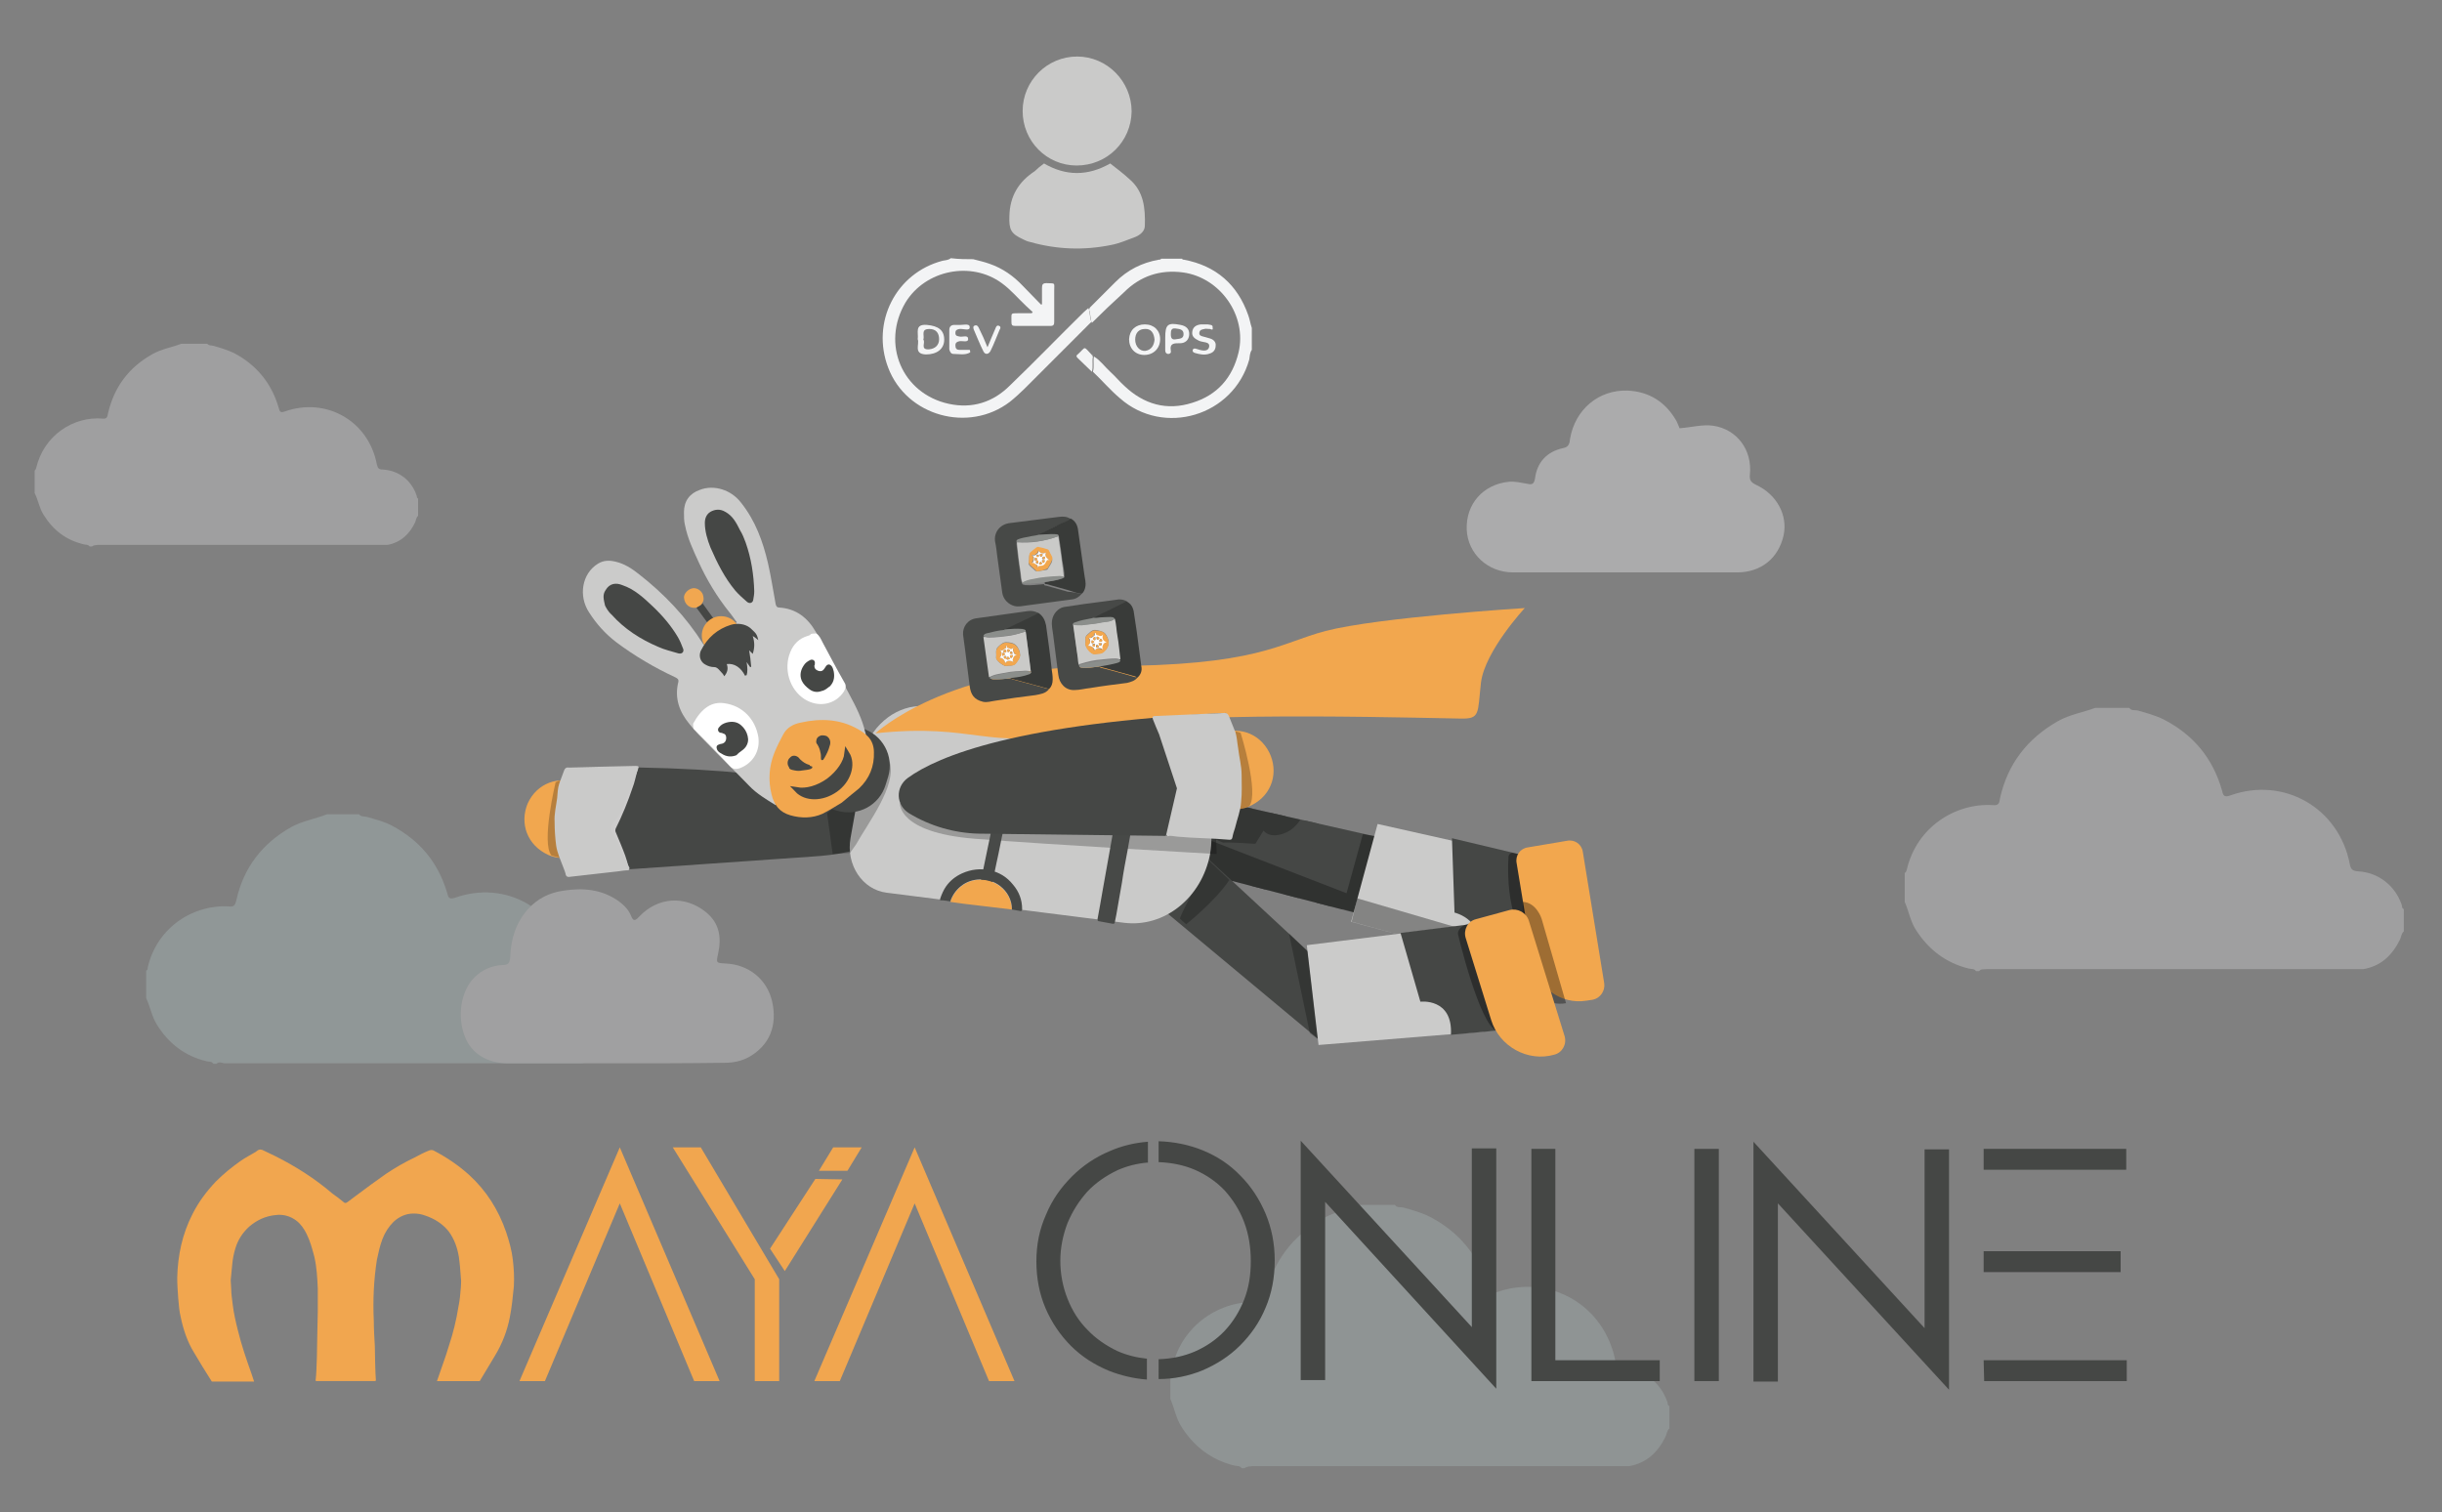 <?xml version="1.0" encoding="utf-8"?>
<!-- Generator: Adobe Illustrator 22.0.0, SVG Export Plug-In . SVG Version: 6.00 Build 0)  -->
<svg version="1.1" id="Layer_1" xmlns="http://www.w3.org/2000/svg" xmlns:xlink="http://www.w3.org/1999/xlink" x="0px" y="0px"
	 viewBox="0 0 479.5 297" style="enable-background:new 0 0 479.5 297;" xml:space="preserve">
<rect x="0" y="0" width="479.5" height="297" fill="#808080" stroke="none"/>
<style type="text/css">
	.st0{fill:#FFFFFF;}
	.st1{fill:#ECECEC;}
	.st2{fill:none;stroke:#EAEAE9;stroke-width:5;stroke-miterlimit:10;}
	.st3{fill:none;stroke:#263140;stroke-width:4;stroke-miterlimit:10;}
	.st4{fill:#CCCBCB;}
	.st5{fill:#F3F4F5;}
	.st6{fill:#563B39;}
	.st7{fill:#AE8070;}
	.st8{fill:#358EBF;}
	.st9{fill:#070808;}
	.st10{fill:#4B3938;}
	.st11{fill:none;stroke:#FFFFFF;stroke-width:3;stroke-miterlimit:10;}
	.st12{fill:none;stroke:#F1A64F;stroke-width:5;stroke-miterlimit:10;}
	.st13{fill:#FAFBFD;}
	.st14{fill:#496DB3;}
	.st15{fill:#1F5180;}
	.st16{fill:#CACAC9;}
	.st17{fill:#454745;}
	.st18{fill:#F1A64F;}
	.st19{fill:none;stroke:#FFFFFF;stroke-width:2;stroke-miterlimit:10;}
	.st20{fill:#262426;}
	.st21{fill:#4A4152;}
	.st22{fill:none;stroke:#1A889B;stroke-miterlimit:10;stroke-dasharray:7.027,7.027;}
	.st23{fill:#FFFFFF;stroke:#1A889B;stroke-width:2;stroke-miterlimit:10;}
	.st24{fill:#F1A74F;}
	.st25{opacity:0.24;}
	.st26{clip-path:url(#SVGID_2_);fill:#454745;}
	.st27{clip-path:url(#SVGID_2_);fill:#EFEEEE;stroke:#454745;stroke-width:3;stroke-miterlimit:10;}
	.st28{opacity:0.3;}
	.st29{opacity:0.24;clip-path:url(#SVGID_4_);}
	.st30{fill:#CBCBCA;}
	.st31{opacity:0.35;}
	.st32{fill:#F2A74E;}
	.st33{fill:#EFEEEE;stroke:#454745;stroke-width:3;stroke-miterlimit:10;}
	.st34{fill:#CDCCCC;}
	.st35{clip-path:url(#SVGID_6_);fill:#EFEEEE;stroke:#454745;stroke-width:3;stroke-miterlimit:10;}
	.st36{fill:#F1A750;}
	.st37{fill:#454745;stroke:#454745;stroke-miterlimit:10;}
	.st38{clip-path:url(#SVGID_8_);fill:#EFEEEE;stroke:#454745;stroke-width:3;stroke-miterlimit:10;}
	.st39{opacity:0.26;}
	.st40{fill:#BFD7D8;}
	.st41{fill:#FCFDFF;}
	.st42{opacity:0.35;fill:#FCFDFF;}
	.st43{opacity:0.25;fill:#FCFDFF;}
	.st44{opacity:0.23;fill:#BFD7D8;}
	.st45{clip-path:url(#SVGID_10_);fill:#454745;}
	.st46{clip-path:url(#SVGID_10_);fill:#EFEEEE;stroke:#454745;stroke-width:3;stroke-miterlimit:10;}
	.st47{opacity:0.24;clip-path:url(#SVGID_12_);}
	.st48{clip-path:url(#SVGID_14_);fill:#EFEEEE;stroke:#454745;stroke-width:3;stroke-miterlimit:10;}
	.st49{fill:#484A48;}
	.st50{fill:#474947;}
	.st51{clip-path:url(#SVGID_16_);fill:#EFEEEE;stroke:#454745;stroke-width:3;stroke-miterlimit:10;}
	.st52{fill:#393B39;}
	.st53{fill:#CACAC8;}
	.st54{fill:#8B8E8B;}
	.st55{fill:#FEFEFE;}
</style>
<g>
	<path class="st16" d="M211.4,32.5c-5.9,0-10.6-4.8-10.6-10.7c0-5.9,4.8-10.7,10.7-10.7c5.9,0,10.7,4.9,10.7,10.8
		C222.1,27.8,217.4,32.5,211.4,32.5z"/>
	<path class="st16" d="M205,32.1c4.3,2.5,8.6,2.5,13,0c1.3,1,2.6,2,3.8,3.1c2.8,2.4,3.1,5.7,3,9.1c0,1.1-0.9,1.8-1.8,2.2
		c-1.6,0.6-3.2,1.3-4.8,1.6c-5.4,1.1-10.7,0.9-16-0.6c-0.5-0.1-0.9-0.3-1.3-0.5c-2.4-1.1-2.8-1.9-2.7-4.6c0.1-3.9,1.8-6.7,5-8.8
		C203.7,33.1,204.3,32.6,205,32.1z"/>
</g>
<g>
	<path class="st5" d="M191.1,50.9c1.1,0.3,2.1,0.5,3.2,0.9c2.6,0.9,4.7,2.4,6.5,4.3c1.2,1.2,2.4,2.5,3.6,3.7c0.1,0,0.2,0,0.2-0.1
		c0-1,0-2.1,0-3.1c0-0.7,0.1-1,0.9-1c1.8,0.1,1.5-0.2,1.5,1.5c0,2,0,4.1,0,6.1c0,0.5-0.1,0.8-0.7,0.8c-2.3,0-4.7,0-7,0
		c-0.6,0-0.7-0.2-0.7-0.8c0-2-0.2-1.6,1.6-1.7c0.8,0,1.6,0,2.4,0c0.1-0.1,0.1-0.2,0.2-0.2c-0.4-0.4-0.9-0.8-1.3-1.2
		c-1.6-1.5-3-3.2-4.8-4.5c-6-4.4-15-2.6-18.9,3.8c-4.8,8.1-0.7,17.9,8.5,19.9c4.6,1,8.7-0.3,12-3.6c4.9-4.7,9.6-9.6,14.5-14.4
		c0.3-0.3,0.6-0.5,0.9-0.8c0.4,0.8,0.2,1.8,0.6,2.7c-3.5,3.5-7,7-10.5,10.5c-1.8,1.8-3.5,3.6-5.5,5.2c-8.1,6.2-20.3,2.8-23.9-6.7
		c-3.4-8.9,1.5-18.6,10.7-21c0.5-0.1,1.1-0.1,1.6-0.5C188.3,50.9,189.7,50.9,191.1,50.9z"/>
	<path class="st5" d="M214.4,63.4c-0.4-0.8-0.2-1.8-0.6-2.7c0,0,0,0,0,0c0.2,0,0.2-0.1,0.2-0.3c1.7-1.7,3.3-3.3,5-5
		c2.4-2.4,5.2-3.8,8.5-4.4c0.2,0,0.4,0,0.5-0.2c1.4,0,2.7,0,4.1,0c0.1,0.2,0.2,0.2,0.4,0.2c6.3,1.2,10.5,4.9,12.6,10.9
		c0.3,0.8,0.4,1.6,0.7,2.5c0,1.4,0,2.9,0,4.3c-0.4,0.6-0.4,1.3-0.5,1.9c-3.1,11.1-16.8,15.2-25.4,7.6c-1.9-1.6-3.5-3.5-5.3-5.2
		c0.3-1,0-2,0.2-3c1.3,0.8,2.1,2,3.2,3c1,0.9,1.8,1.9,2.8,2.8c3.8,3.6,8.3,4.9,13.3,3.3c4.9-1.5,7.9-4.9,9.1-9.9
		c1.7-7.2-3.6-14.7-10.9-15.7c-4.5-0.6-8.4,0.7-11.6,3.9C218.5,59.4,216.4,61.4,214.4,63.4z"/>
	<path class="st5" d="M214.6,70c-0.2,1,0.1,2-0.2,3c-0.9-0.9-1.9-1.8-2.8-2.7c-0.3-0.3-0.3-0.5,0-0.7c1.7-1.5,1-1.8,2.8,0.1
		C214.4,69.8,214.4,70,214.6,70L214.6,70z"/>
	<path class="st5" d="M224.8,63.7c1.8,0,3,1.2,3,2.9c0,1.8-1.3,3.1-3.1,3.1c-1.8,0-3-1.3-3-3.1C221.8,64.8,223,63.7,224.8,63.7z
		 M226.7,66.7c-0.1-1.3-0.7-2.2-1.9-2.1c-1.2,0-1.9,0.8-1.9,2.1c0,1.3,0.9,2.3,2,2.2C226.1,68.7,226.6,67.8,226.7,66.7z"/>
	<path class="st5" d="M237.5,64.6c-0.5,0-0.8-0.1-1,0c-0.4,0.1-0.9,0.1-1,0.7c-0.1,0.6,0.4,0.7,0.8,0.8c0.5,0.1,1,0.3,1.4,0.4
		c0.6,0.2,1.1,0.7,1,1.4c0,0.7-0.4,1.3-1.1,1.5c-1,0.4-2,0.2-3-0.1c-0.3-0.1-0.5-0.3-0.4-0.6c0.1-0.3,0.4-0.3,0.7-0.2
		c0.9,0.3,2.2,0.7,2.5-0.3c0.3-1.2-1.2-0.9-2-1.3c-0.8-0.4-1.4-0.8-1.3-1.7c0.1-1,0.8-1.4,1.7-1.5c0.4,0,0.9,0,1.3,0
		c0.4,0.1,1.1,0,1,0.6C238.3,65.1,237.6,64.5,237.5,64.6z"/>
	<path class="st5" d="M228.8,66.6c0-0.1,0-0.2,0-0.3c0-2.6,0.5-3,3-2.5c1.1,0.2,1.8,0.8,1.7,2c-0.1,1-0.8,1.6-1.8,1.6
		c-1,0-2.1-0.1-1.8,1.5c0.1,0.3-0.1,0.6-0.5,0.6c-0.4,0-0.6-0.3-0.6-0.7C228.8,68.1,228.8,67.3,228.8,66.6
		C228.8,66.6,228.8,66.6,228.8,66.6z M231,66.6c0.7-0.1,1.4-0.1,1.4-1c0-1-0.9-1-1.6-1.1c-0.8-0.1-0.9,0.4-0.9,1.1
		C229.9,66.4,230.1,66.8,231,66.6z"/>
	<path class="st5" d="M214.6,70c-0.2-0.1-0.2-0.2-0.2-0.4C214.5,69.8,214.6,69.9,214.6,70z"/>
	<path class="st5" d="M180.2,66.6c0.2-1.2-0.7-3,1.8-2.8c2.2,0.2,3.4,1,3.4,2.9c0,1.8-1.4,2.9-3.6,2.9
		C179.3,69.5,180.6,67.6,180.2,66.6z M181.3,66.7c0.5,0.5-0.7,2,1.1,1.9c1.2-0.1,2-0.8,2-2c0-1.2-0.6-2-1.9-2
		C180.7,64.6,181.6,65.9,181.3,66.7z"/>
	<path class="st5" d="M190.5,69.2c-1,0.6-2.2,0.3-3.3,0.3c-0.5,0-0.7-0.5-0.8-0.9c0-1.2,0-2.5,0-3.8c0-0.7,0.4-1,1-1
		c0.2,0,0.4,0,0.7,0c0.8,0.1,2.3-0.4,2.3,0.4c0.1,0.9-1.3,0.3-2,0.4c-0.5,0.1-0.8,0.2-0.8,0.8c0,0.6,0.4,0.6,0.9,0.7
		c0.6,0.1,1.6-0.4,1.6,0.5c0,0.7-1.1,0.3-1.7,0.4c-0.5,0.1-0.8,0.3-0.8,0.8c0,0.6,0.2,0.9,0.8,0.9c0.7,0,1.4,0,2,0
		C190.5,68.8,190.5,69,190.5,69.2z"/>
	<path class="st5" d="M193.9,68.2c0.6-1.5,1.1-2.6,1.6-3.8c0.1-0.3,0.3-0.6,0.7-0.4c0.3,0.1,0.3,0.5,0.1,0.7
		c-0.6,1.4-1.1,2.8-1.8,4.2c-0.3,0.6-1,0.9-1.4,0.1c-0.7-1.4-1.3-2.9-1.9-4.3c-0.1-0.3-0.2-0.7,0.3-0.8c0.4-0.1,0.6,0.3,0.7,0.5
		C192.8,65.6,193.3,66.7,193.9,68.2z"/>
	<path class="st5" d="M214,60.4c0,0.1,0,0.3-0.2,0.3C213.9,60.6,213.9,60.5,214,60.4z"/>
</g>
<g class="st39">
	<path class="st40" d="M42.5,208.9c-0.2,0-0.4,0-0.6,0c-0.3-0.5-0.9-0.4-1.3-0.5c-4.3-1-7.5-3.5-9.8-7.2c-1-1.6-1.3-3.5-2.1-5.2
		c0-1.8,0-3.6,0-5.4c0.3-0.1,0.3-0.4,0.3-0.6c1.8-7.9,9-12.5,16.1-12c1,0.1,1.1-0.5,1.3-1.2c1.4-6.4,5.1-11.2,10.8-14.4
		c2.2-1.2,4.7-1.6,7-2.5c2.1,0,4.2,0,6.3,0c0.4,0.5,1,0.4,1.5,0.5c1.7,0.5,3.4,0.9,4.9,1.7c5.5,2.9,9.1,7.2,10.9,13.2
		c0.2,0.8,0.3,1.4,1.5,1c10.1-3.6,20.3,2.3,22.3,12.9c0.2,1,0.5,1.2,1.5,1.3c3.8,0.2,6.9,2.6,8.1,6.3c0.1,0.3,0,0.6,0.4,0.8
		c0,1.4,0,2.8,0,4.2c-0.5,0.4-0.5,1.1-0.7,1.6c-1.4,2.9-3.5,4.8-6.7,5.4c-0.2,0-0.5,0-0.7,0c-23.2,0-46.3,0-69.5,0
		C43.4,208.6,42.9,208.5,42.5,208.9z"/>
	<path class="st41" d="M121,208.8c-7.1,0-14.1,0-21.2,0c-4.1,0-7.2-1.9-8.5-5.2c-1.6-4-0.8-9.1,1.9-11.7c1.5-1.5,3.4-2.3,5.5-2.4
		c1.2,0,1.4-0.5,1.5-1.6c0.1-3.5,1.1-6.7,3.5-9.4c1.9-2.1,4.2-3.2,6.9-3.6c3.8-0.6,7.5-0.3,10.8,2c1.1,0.8,2,1.7,2.5,2.9
		c0.4,1.1,0.8,1.1,1.6,0.2c3.7-3.9,9-4.2,13.1-0.9c2.7,2.2,3.1,5,2.4,8.2c-0.4,1.8-0.4,1.8,1.5,1.9c4.5,0.2,8.1,3.1,9.1,7.4
		c1.1,4.8-0.5,8.7-4.6,11c-1.5,0.8-3.1,1.1-4.8,1.1C135.2,208.8,128.1,208.8,121,208.8z"/>
</g>
<path class="st42" d="M329.8,84.1c2.4-0.2,4.6-0.8,6.6-0.5c4.7,0.7,7.7,4.8,7.2,9.6c-0.1,1.1,0.2,1.5,1.2,2c4.1,1.9,6.3,6,5.4,10
	c-1,4.4-4.4,7.2-9.1,7.2c-14.7,0-29.3,0-44,0c-5,0-8.9-3.7-9.1-8.4c-0.2-5,3.2-8.9,8.3-9.4c1.2-0.1,2.4,0.2,3.6,0.4
	c0.9,0.2,1.3,0.1,1.5-1c0.4-3.2,2.3-5.3,5.5-6c1.2-0.2,1.3-1,1.4-1.9c1-5.7,5.6-9.6,11.3-9.4c4.3,0.2,7.5,2.3,9.6,6
	C329.4,83.2,329.7,83.8,329.8,84.1z"/>
<path class="st43" d="M388.6,190.7c-0.2,0-0.4,0-0.6,0c-0.3-0.5-0.9-0.4-1.4-0.5c-4.5-1.1-7.9-3.7-10.4-7.6
	c-1.1-1.7-1.4-3.7-2.2-5.5c0-1.9,0-3.8,0-5.7c0.3-0.1,0.3-0.4,0.4-0.6c1.9-8.3,9.5-13.2,17-12.7c1.1,0.1,1.2-0.5,1.3-1.3
	c1.5-6.8,5.4-11.8,11.4-15.2c2.3-1.3,4.9-1.7,7.3-2.6c2.2,0,4.4,0,6.7,0c0.4,0.6,1,0.4,1.6,0.5c1.8,0.5,3.6,1,5.2,1.8
	c5.8,3,9.6,7.6,11.4,13.9c0.2,0.8,0.3,1.5,1.6,1c10.6-3.8,21.4,2.5,23.5,13.5c0.2,1.1,0.6,1.3,1.6,1.4c4,0.2,7.3,2.8,8.6,6.6
	c0.1,0.3,0,0.7,0.4,0.8c0,1.5,0,3,0,4.4c-0.5,0.4-0.5,1.1-0.8,1.7c-1.5,3-3.7,5.1-7.1,5.7c-0.3,0-0.5,0-0.8,0c-24.4,0-48.8,0-73.2,0
	C389.5,190.4,389,190.2,388.6,190.7z"/>
<path class="st43" d="M18.1,107.3c-0.2,0-0.3,0-0.5,0c-0.3-0.4-0.7-0.3-1.1-0.4c-3.5-0.8-6.1-2.8-8-5.9c-0.8-1.3-1-2.8-1.7-4.2
	c0-1.5,0-2.9,0-4.4c0.2-0.1,0.2-0.3,0.3-0.5c1.5-6.4,7.3-10.2,13.1-9.7c0.8,0.1,0.9-0.4,1-1c1.2-5.2,4.1-9.1,8.8-11.7
	c1.8-1,3.8-1.3,5.6-2c1.7,0,3.4,0,5.1,0c0.3,0.4,0.8,0.3,1.2,0.4c1.4,0.4,2.7,0.8,4,1.4c4.4,2.3,7.4,5.9,8.8,10.7
	c0.2,0.6,0.2,1.2,1.2,0.8c8.2-2.9,16.5,1.9,18.1,10.4c0.2,0.8,0.4,1,1.2,1c3.1,0.2,5.6,2.1,6.6,5.1c0.1,0.2,0,0.5,0.3,0.6
	c0,1.1,0,2.3,0,3.4c-0.4,0.3-0.4,0.9-0.6,1.3c-1.1,2.3-2.8,3.9-5.4,4.4c-0.2,0-0.4,0-0.6,0c-18.8,0-37.6,0-56.4,0
	C18.9,107.1,18.4,107,18.1,107.3z"/>
<path class="st44" d="M244.4,288.3c-0.2,0-0.4,0-0.6,0c-0.3-0.5-0.9-0.4-1.4-0.5c-4.5-1.1-7.9-3.7-10.4-7.6
	c-1.1-1.7-1.4-3.7-2.2-5.5c0-1.9,0-3.8,0-5.7c0.3-0.1,0.3-0.4,0.4-0.6c1.9-8.3,9.5-13.2,17-12.7c1.1,0.1,1.2-0.5,1.3-1.3
	c1.5-6.8,5.4-11.8,11.4-15.2c2.3-1.3,4.9-1.7,7.3-2.6c2.2,0,4.4,0,6.7,0c0.4,0.6,1,0.4,1.6,0.5c1.8,0.5,3.6,1,5.2,1.8
	c5.8,3,9.6,7.6,11.4,13.9c0.2,0.8,0.3,1.5,1.6,1c10.6-3.8,21.4,2.5,23.5,13.5c0.2,1.1,0.6,1.3,1.6,1.4c4,0.2,7.3,2.8,8.6,6.6
	c0.1,0.3,0,0.7,0.4,0.8c0,1.5,0,3,0,4.4c-0.5,0.4-0.5,1.1-0.8,1.7c-1.5,3-3.7,5.1-7.1,5.7c-0.3,0-0.5,0-0.8,0c-24.4,0-48.8,0-73.2,0
	C245.4,288,244.9,287.9,244.4,288.3z"/>
<path class="st24" d="M107.7,167.9c3.6,1.6,8.2-0.2,9.8-3.9c1.7-3.9,0.1-8.5-3.8-10.1c-4-1.7-8.3-0.1-10.1,3.9
	C102,161.7,103.5,166,107.7,167.9z"/>
<path class="st25" d="M110,153.2l-0.9,0.4c0,0-2.9,12-0.8,14.4s0,0,0,0l2.2,0.6L110,153.2"/>
<g>
	<defs>
		<path id="SVGID_9_" d="M272,164.7l-0.1,1.2c-0.3,4.8-1.1,8.5-2.9,12.9l-0.4,1.1l-37.8-9.8l3.2-14L272,164.7z"/>
	</defs>
	<clipPath id="SVGID_2_">
		<use xlink:href="#SVGID_9_"  style="overflow:visible;"/>
	</clipPath>
	<path class="st26" d="M272,164.7l-0.1,1.2c-0.3,4.8-1.1,8.5-2.9,12.9l-0.4,1.1l-37.8-9.8l3.2-14L272,164.7z"/>
	<line class="st27" x1="263.9" y1="163.1" x2="259.9" y2="177.9"/>
	<line class="st27" x1="257.5" y1="161.4" x2="253.5" y2="176.2"/>
	<line class="st27" x1="251" y1="159.6" x2="247" y2="174.4"/>
	<line class="st27" x1="244.6" y1="157.9" x2="240.6" y2="172.7"/>
	<line class="st27" x1="237.8" y1="157.2" x2="233.9" y2="171.5"/>
</g>
<polygon class="st28" points="272.1,164.5 267.6,163.8 264.4,175.4 237.8,165.1 237.3,171.8 263.6,178.6 263.6,178.5 268,179.7 "/>
<g>
	<defs>
		<path id="SVGID_11_" d="M255.5,161c-0.2,0-14.9-3.5-14.9-3.5l-4.7,6.2l9.7,4l10.3-4.8L255.5,161z"/>
	</defs>
	<clipPath id="SVGID_4_">
		<use xlink:href="#SVGID_11_"  style="overflow:visible;"/>
	</clipPath>
	<path class="st29" d="M250.1,158.1c-0.1,0-0.1,0.1-0.2,0.1l-9.4-1.4l-2.1,7.7l0.4,0.8l1.4,0.2c0.2-0.2,6.3,0.2,6.3,0.2l1.6-2.6
		c1,1.3,3.3,1.2,5.3-0.1c2-1.4,3-3.6,2-5C254.6,156.7,252.2,156.7,250.1,158.1z"/>
</g>
<path class="st30" d="M307.5,170.1l-0.2,1.6c-1,6.5-2.3,11.6-4.8,17.7l-0.6,1.5l-36.6-9.9l5.2-19.2L307.5,170.1z"/>
<path class="st17" d="M289.2,187.5c3.2-6.7-3.6-8.3-3.6-8.3l-0.5-14.6l18.9,4.5l-2.1,21.7L289.2,187.5z"/>
<path class="st31" d="M296.2,168.2c-0.2,3.5-0.5,16.3,7.5,19.2l1.8-18l-8.4-1.9C296.7,167.4,296.3,167.7,296.2,168.2z"/>
<path class="st32" d="M315,193.1l-4.2-25.8c-0.2-1.5-1.6-2.5-3.1-2.2l-7.7,1.3c-1.5,0.2-2.5,1.6-2.2,3.1l3.2,19.4
	c0.8,5,5.5,8.4,10.5,7.6l1.3-0.2C314.2,196,315.2,194.6,315,193.1z"/>
<path class="st31" d="M265.4,181l1.1-4.6l29.4,8.6c0,0,0.2,2.3,2.9,4.6l-1.3,0.2L265.4,181z"/>
<path class="st31" d="M307.5,197l-4.8-16.6c0,0-1-3.2-3.7-3.3l0.1,2.6l2.1,15.5C301.3,195.2,303.9,197.6,307.5,197"/>
<g>
	<path class="st17" d="M258,187.9l8,6.4c-1.9,4.2-2.9,4.6-6,7.7l-1.2,2l-30.6-25.5l7.6-11.2L258,187.9z"/>
</g>
<path class="st30" d="M294.4,180.9l0.4,1.5c1.5,6.4,2.1,11.6,2.1,18.1l0,1.6l-38,3.1l-2.3-19.6L294.4,180.9z"/>
<path class="st17" d="M284.9,203.2c0.4-7.3-6-6.5-6-6.5l-3.9-13.5l16-2l5.9,20.9L284.9,203.2z"/>
<path class="st31" d="M286.3,183.5c1.2,5.1,5.8,21.9,8.7,18.5l-2.8-21.1l-3.9,0.5C287.3,181.6,286.1,182.5,286.3,183.5z"/>
<path class="st32" d="M307.2,203.4l-7-22.6c-0.5-1.6-2.2-2.5-3.8-2.1l-6.6,1.8c-1.6,0.4-2.5,2.1-2,3.7l5,16.1
	c1.6,5.2,7.2,8.3,12.4,6.8v0C306.8,206.7,307.7,205,307.2,203.4z"/>
<path class="st25" d="M231.7,180.4l1.2,1.1c0,0,5.6-4.4,8.5-8.7l-4-3.8C237.5,169,231.4,180.2,231.7,180.4"/>
<path class="st17" d="M172.5,158.1c-6-3.4-21.5-8-60.9-7.4c0,0-5.3,11.2,0.4,20.8l47.5-3.3c4.7-0.3,9.4-1,13.3-3.4l1.2-1
	C176.3,162.3,174.9,159.4,172.5,158.1z"/>
<path class="st34" d="M123.4,170.3c-0.3-1.6-0.9-3-1.5-4.5c-0.3-0.8-0.7-1.6-1-2.4c-0.1-0.2-0.1-0.4,0-0.7c1.3-2.6,2.4-5.3,3.3-8
	c0.4-1,0.6-2.1,0.9-3.2c0-0.1,0.2-0.3,0-0.4c-0.2-0.1-0.3,0.2-0.4,0.3c-1,1.6-1.9,3.2-2.8,4.9c-1.1,2.1-1.9,4.2-2.9,6.3
	c-0.1,0.3-0.2,0.6,0,0.9c1.3,2.2,2.4,4.4,4,6.4C123.2,170,123.3,170.1,123.4,170.3z"/>
<path class="st16" d="M123.6,170.4c-0.7-1.3-1.2-2.6-1.8-3.9c-0.5-1-0.9-2.1-1.6-3c-0.4-0.5-0.3-1.2,0-1.7c0.1-0.2,0.3-0.4,0.5-0.6
	c1.4-1.4,1.8-3.3,2.5-4.9c0.8-1.7,1.4-3.5,2.1-5.3c0.2-0.5,0.1-0.6-0.5-0.6c-4.4,0.1-8.8,0.2-13.2,0.3c-0.4,0-0.6,0.1-0.8,0.5
	c-0.3,0.9-0.7,1.8-1,2.7c-0.3,0.9-0.3,1.8-0.4,2.8c-0.2,1.6-0.6,3.1-0.5,4.7c0,1.5,0.1,3.1,0.3,4.6c0.2,1.5,0.9,2.9,1.4,4.3
	c0.2,0.5,0.4,1,0.5,1.5c0.1,0.3,0.3,0.4,0.6,0.4c3.2-0.4,6.5-0.7,9.7-1.1c0.7-0.1,1.3-0.2,2-0.2
	C123.6,170.7,123.6,170.5,123.6,170.4z"/>
<g>
	<defs>
		<path id="SVGID_13_" d="M176.3,161.6c0,0-2.8-11.8-64.7-10.8c0,0-5.3,11.2,0.4,20.8l40.2-4.2L176.3,161.6z"/>
	</defs>
	<clipPath id="SVGID_6_">
		<use xlink:href="#SVGID_13_"  style="overflow:visible;"/>
	</clipPath>
</g>
<path class="st16" d="M237.6,167.7L237.6,167.7c-1.6,8.6-9,14.5-16.9,13.5l-46.6-5.9c-4.8-0.6-8-5.5-7.1-10.7l3.4-19
	c2.7-5.3,8-7.8,12.7-6.7l43.4,10.1C234.3,151,239.1,159.1,237.6,167.7z"/>
<path class="st25" d="M166.9,167.5l-3.4,0.2l-1.1-8l12.3-10.1c1.4,4.7-4.2,11.9-6.6,16.2L166.9,167.5z"/>
<path class="st17" d="M174.4,152.5l-0.5,1.6c-1.2,4-5.4,6.3-9.5,5.1l-6-1.8l4.8-16.2l6,1.8C173.3,144.2,175.6,148.5,174.4,152.5z"/>
<path class="st30" d="M152.3,158.1c-1.8-1.1-3.8-2.3-5.2-3.8c-2.7-2.8-5.5-5.5-8.2-8.3c-1.2-1.2-2.4-2.4-3.5-3.8
	c-2-2.4-3-5.1-2.2-8.3c0.1-0.5-0.2-0.7-0.6-0.9c-4.1-1.9-8-4.2-11.6-6.9c-2.1-1.6-3.9-3.6-5.3-5.8c-2.2-3.3-1.4-7.7,1.7-9.6
	c1.1-0.7,2.3-0.7,3.5-0.4c1.7,0.4,3.1,1.3,4.5,2.4c5,3.9,9.3,8.4,12.7,13.8c0.1,0.1,0.2,0.2,0.3,0.3c1-0.9,2-1.8,3-2.5
	c1-0.8,2.2-1.4,3.3-2.1c-0.5-0.6-0.9-1.3-1.5-2c-2.4-3-4.4-6.3-6-9.8c-1.1-2.4-2.2-4.7-2.7-7.3c-0.2-0.8-0.2-1.6-0.2-2.5
	c0-2.2,1.1-3.7,3.1-4.4c2.8-1.1,6.2,0,8.1,2.5c2.8,3.5,4.3,7.6,5.3,11.9c0.6,2.6,1,5.3,1.5,8c0.1,0.5,0.3,0.7,0.7,0.7
	c3.3,0.2,5.6,2,7.2,4.8c2.3,4.1,4.4,8.2,6.6,12.3c1.3,2.4,2.5,4.8,3.1,7.4c0.1,0.2,0.1,0.4,0.1,0.6c-1.3-0.5-2.6-1.1-3.9-1.6
	c-2.3-0.8-4.6-1-7-0.7c-2.9,0.4-4.9,1.8-6.2,4.4c-1.6,3.4-1.7,6.6-1,10.3C152.2,157.2,152.3,157.9,152.3,158.1z"/>
<path class="st0" d="M136.1,142.1c1.7-3.1,3.7-4.4,6.2-4c3.5,0.5,6,3.1,6.6,6.6c0.4,2.7-1,5.1-3.5,6.1c-0.8,0.3-1.5,0.3-2.1-0.4
	c-2.3-2.5-4.7-4.9-7.1-7.3C136.1,142.8,136.1,142.4,136.1,142.1z"/>
<path class="st0" d="M160.3,124.4c0.6,0.4,0.9,1.1,1.2,1.7c1.4,2.6,2.8,5.3,4.3,7.9c0.4,0.6,0.3,1.1-0.1,1.8c-1.7,2.6-5,3.2-7.7,1.5
	c-3-1.9-4.2-6-2.8-9.3c0.6-1.5,1.7-2.6,3.3-3.1c0.2-0.1,0.6-0.1,0.7-0.4C159.5,124.4,159.9,124.4,160.3,124.4z"/>
<path class="st17" d="M137.9,118.4c1.8,2.5,3.6,5,5.4,7.5c0.9,1.3,1.9,2.6,2.8,3.9c0.1,0.2,0.2,0.2,0,0.4c-0.9,0.6-0.9,0.6-1.6-0.3
	c-1.1-1.5-2.2-3-3.3-4.5c-1.5-2-2.9-4-4.4-6c0,0,0-0.1-0.1-0.2C137.2,119,137.7,118.9,137.9,118.4z"/>
<path class="st36" d="M137.9,118.4c-0.2,0.5-0.7,0.6-1.1,0.9c-1.2,0.3-2.4-0.5-2.5-2c0-0.8,0.9-1.7,1.8-1.8c0.9-0.1,1.9,0.7,2,1.6
	C138.2,117.6,138.2,118,137.9,118.4z"/>
<circle class="st32" cx="141.6" cy="124.8" r="3.8"/>
<path class="st32" d="M165.3,157.6c-1,0.6-2.4,1.5-3.8,2.2c-2,0.9-4.2,0.9-6.3,0.3c-2.1-0.6-3.2-2-3.7-4.1c-0.7-2.8-0.5-5.6,0.6-8.3
	c0.5-1.2,1.1-2.4,1.7-3.5c0.7-1.3,1.9-2,3.4-2.3c4-0.9,7.8-0.7,11.3,1.3c0.7,0.4,1.3,0.8,1.9,1.4c0.8,0.8,1.2,1.9,1.2,3.1
	c0.1,2.8-0.9,5.2-2.9,7.1C167.6,155.7,166.6,156.5,165.3,157.6z"/>
<path class="st17" d="M146.4,106.5c1.1,3.1,1.6,6.3,1.7,9.6c0,0.6-0.1,1.1-0.2,1.7c-0.1,0.6-0.7,0.8-1.2,0.4
	c-0.8-0.7-1.6-1.4-2.3-2.2c-2.1-2.5-3.6-5.5-4.9-8.5c-0.6-1.5-1.1-3.2-1.1-4.8c0-0.9,0.3-1.7,1.1-2.2c0.9-0.5,1.9-0.6,2.9,0
	c1.5,0.8,2.2,2.2,2.9,3.6C145.8,104.9,146.1,105.7,146.4,106.5z"/>
<path class="st17" d="M118.8,118.9c-0.3-1.3-0.5-2.1,0.1-3c0.8-1.4,2.1-1.5,3.3-1c2.4,0.8,4.2,2.5,6,4.2c1.9,1.8,3.6,3.8,4.9,6
	c0.4,0.7,0.7,1.4,1,2.2c0.3,0.6-0.1,1.2-0.9,1c-1.3-0.4-2.7-0.7-4-1.3c-3.5-1.5-6.6-3.5-9.1-6.3C119.4,120.1,119,119.3,118.8,118.9z
	"/>
<g>
	<path class="st17" d="M154.9,150.6c-0.4-0.5-0.3-1.4,0.2-1.8c0.4-0.5,1-0.5,1.5-0.2c0.2,0.1,0.3,0.3,0.5,0.5
		c0.5,0.5,1.1,0.9,1.8,1.1c0,0,0.1,0,0.1,0.1c0,0.1,0.1,0.1,0.1,0.1c0.1,0,0.2,0.1,0.3,0.1c0.1,0,0.1,0.1,0.1,0.2
		c0,0.1-0.1,0.2-0.3,0.3c-0.6,0.2-1.1,0.2-1.7,0.3c-0.5,0.1-0.9,0.1-1.4,0c-0.4-0.1-0.8-0.1-1.1-0.4
		C155,150.8,154.9,150.7,154.9,150.6z"/>
	<path class="st17" d="M160.8,144.6c0.2-0.1,0.4-0.2,0.6-0.2c0.3,0,0.5,0,0.8,0.1c0.3,0.1,0.4,0.3,0.6,0.5c0.3,0.5,0.3,1,0.1,1.5
		c-0.2,0.8-0.6,1.6-1,2.3c-0.1,0.1-0.1,0.2-0.2,0.3c0,0.1-0.1,0.1-0.1,0.1c-0.1,0.1-0.2,0.1-0.3,0c-0.1,0-0.1-0.2-0.1-0.3
		c0-0.4,0-0.8-0.1-1.1c-0.1-0.6-0.3-1.1-0.6-1.6c-0.2-0.2-0.3-0.5-0.2-0.8C160.3,145.1,160.5,144.8,160.8,144.6z"/>
</g>
<path class="st17" d="M148.4,124.4c-0.3-0.4-0.7-0.7-1.1-1.1l0,0c-1-0.8-2.5-1-3.8-0.6c-2.6,0.8-4.6,2.5-5.9,5.1
	c0,0.1-0.1,0.2-0.1,0.3c-0.3,1,0.2,2,1,2.4c0.5,0.3,1.1,0.5,1.8,0.5c0.6,0,1.1,0.8,1.6,1.3c0.1,0.1,0.2,0.3,0.3,0.5
	c0.7-0.8,0.8-1.6,0.5-2.4c1.5-0.2,2.8,0.7,3.6,2.3c0.1,0,0.1-0.1,0.2-0.1c0,0,0,0,0.1,0c0.2-0.6,0.2-1.5,0-2.6l0.7,1
	c0.1,0,0.1,0,0.2-0.1c-0.1-1.1-0.2-2.1-0.4-3.2c0.2,0.2,0.4,0.4,0.7,0.7c0.4-1.2,0.4-2.3,0-3.5c0.4,0.2,0.7,0.5,1.1,0.8
	C148.8,125.3,148.7,124.8,148.4,124.4z"/>
<path class="st17" d="M162.5,135.1c-0.4,0.3-0.7,0.5-1.2,0.6c-0.8,0.3-1.6,0.2-2.3-0.3c-0.7-0.5-1.3-1.1-1.6-1.8
	c-0.4-1-0.2-2,0.4-2.9c0.3-0.5,0.7-0.8,1.3-1.1c0.5-0.2,1,0.1,0.9,0.7c0,0.2,0,0.3-0.1,0.4c0,0.5,0.2,0.8,0.7,1
	c0.5,0.2,0.9,0.1,1.2-0.3c0.1-0.1,0.1-0.2,0.2-0.3c0.1-0.1,0.1-0.2,0.2-0.3c0.3-0.4,0.7-0.4,1-0.1c0.3,0.3,0.4,0.7,0.5,1.1
	c0.2,1,0.1,2-0.6,2.8C163,134.8,162.7,134.9,162.5,135.1z"/>
<path class="st17" d="M145.4,147.6c0.4-0.3,0.7-0.5,1-0.9c0.5-0.7,0.6-1.4,0.4-2.2c-0.2-0.8-0.6-1.5-1.3-2.1
	c-0.8-0.7-1.8-0.8-2.9-0.5c-0.6,0.2-1,0.4-1.4,0.9c-0.4,0.4-0.2,1,0.3,1.1c0.1,0,0.3,0,0.4,0.1c0.5,0.1,0.7,0.4,0.7,0.9
	c0,0.5-0.2,0.9-0.7,1.1c-0.1,0-0.3,0.1-0.4,0.1c-0.1,0-0.2,0-0.3,0.1c-0.5,0.1-0.6,0.5-0.4,1c0.2,0.4,0.5,0.6,0.9,0.8
	c0.9,0.6,1.9,0.7,2.9,0.3C145,147.9,145.2,147.7,145.4,147.6z"/>
<path class="st37" d="M162.7,153.3c-2.1,1.5-4.4,2.1-6.2,1.8c1.7,1.8,4.9,1.8,7.5,0s3.6-5,2.3-7.1
	C166.1,149.7,164.8,151.7,162.7,153.3z"/>
<path class="st25" d="M176.7,157.7c0,0-0.5,5.8,14.7,7c15.2,1.2,47.5,3,47.5,3l-0.2-5L176.7,157.7z"/>
<path class="st49" d="M194.5,174.1c-0.6-0.1-1.3-0.3-1.9-0.4c-0.2,0-0.1-0.2-0.1-0.3c0.5-2.2,0.9-4.4,1.4-6.7
	c0.6-2.7,1.1-5.4,1.7-8.1c0.1-0.6,0.2-1.2,0.4-1.8c0.1-0.2,0.1-0.3,0.4-0.3c0.6,0.2,1.1,0.2,1.7,0.4c0.2,0.1,0.2,0.1,0.2,0.3
	c-0.4,1.8-0.8,3.6-1.2,5.4c-0.5,2.2-0.9,4.5-1.4,6.7c-0.3,1.4-0.6,2.9-0.9,4.3C194.8,173.9,194.9,174.2,194.5,174.1z"/>
<path class="st50" d="M223.7,153.9c-0.4,2.3-0.8,4.6-1.2,6.9c-0.4,2.1-0.7,4.1-1.1,6.2c-0.4,2.1-0.8,4.2-1.1,6.3
	c-0.4,2.1-0.7,4.2-1.1,6.3c-0.1,0.5-0.2,1-0.3,1.5c0,0.2-0.1,0.3-0.4,0.3c-0.9-0.2-1.8-0.3-2.7-0.5c-0.2,0-0.3-0.1-0.3-0.4
	c0.7-3.7,1.3-7.5,2-11.2c0.5-2.8,1-5.6,1.5-8.4c0.4-2.4,0.9-4.9,1.3-7.3c0-0.2,0.1-0.4,0.3-0.3c0.9,0.2,1.9,0.3,2.8,0.5
	C223.6,153.7,223.9,153.7,223.7,153.9z"/>
<path class="st34" d="M229.4,163.7c0.3-1.8,0.8-3.6,1.3-5.4c0.3-0.9,0.6-1.9,0.9-2.8c0.1-0.3,0.1-0.5,0-0.8c-1.5-3-2.7-6-3.8-9.1
	c-0.4-1.2-0.8-2.4-1.1-3.7c0-0.2-0.2-0.4,0-0.5c0.2-0.1,0.3,0.2,0.4,0.3c1.1,1.8,2.1,3.6,3.1,5.5c1.2,2.3,2.2,4.7,3.2,7.1
	c0.2,0.4,0.2,0.7,0,1.1c-1.2,2.6-2.3,5.3-3.8,7.8C229.6,163.4,229.5,163.5,229.4,163.7z"/>
<g>
	<defs>
		<path id="SVGID_15_" d="M174.4,157.2c0,0,2.4-14,66.2-17.1c0,0,6,12.7,0.6,24.3l-41.6-2.1L174.4,157.2z"/>
	</defs>
	<clipPath id="SVGID_8_">
		<use xlink:href="#SVGID_15_"  style="overflow:visible;"/>
	</clipPath>
</g>
<path class="st32" d="M171.9,144c0,0,14.1-13.2,45-13.2c30.2,0,34.2-4.5,43.4-6.9c10.4-2.7,39.1-4.5,39.1-4.5s-7.8,8.4-8.6,14.6
	c-0.7,6.2-0.1,7.2-4.1,7.1c-20.2-0.4-60.9-1.4-76.7,2.5S191.5,141.9,171.9,144z"/>
<path class="st24" d="M245.8,158.1c-3.5,1.9-8.2,0.4-10.1-3.3c-2-3.8-0.6-8.4,3.2-10.4c3.9-2,8.3-0.6,10.3,3.3
	C251.1,151.5,249.9,156,245.8,158.1z"/>
<polyline class="st25" points="258.7,204 257.2,202.9 253.1,183.3 256.7,186.8 258.7,204 "/>
<path class="st25" d="M242.6,143.6l1,0.3c0,0,3.7,11.8,1.7,14.4c-2,2.6,0,0,0,0l-2.1,0.7L242.6,143.6"/>
<path class="st17" d="M178.2,152.8c6-4.4,21.8-10.8,62.5-12.8c0,0,6,12.7,0.6,24.3l-49.1-0.6c-4.8-0.1-9.6-1.5-13.7-4v0
	C175.9,158.1,175.8,154.6,178.2,152.8z"/>
<path class="st16" d="M242.5,143.6c-0.4-1-0.8-2-1.2-3c-0.2-0.4-0.4-0.6-0.8-0.6c-4.5,0.2-9.1,0.4-13.6,0.6c-0.6,0-0.7,0.2-0.5,0.7
	c0.4,1,0.8,2,1.2,2.9l3.5,10.6l-2.2,9.5l0.2-0.4c0,0.1,0,0.3,0.1,0.3c0.7-0.1,1.4,0,2.1,0.1c3.3,0.3,6.8,0.3,10.1,0.6
	c0.4,0,0.5-0.1,0.6-0.5c0.1-0.6,0.3-1.2,0.5-1.8c0.4-1.7,1.1-3.4,1.2-5.1c0.2-1.8,0.1-3.6,0.1-5.3c0-1.8-0.5-3.6-0.7-5.4
	C242.9,145.7,242.9,144.6,242.5,143.6z"/>
<path class="st50" d="M212.4,116.6c-0.5,0.6-1.1,1-1.9,1.1c-3,0.4-6,0.8-9,1.2c-0.8,0.1-1.5,0.3-2.3,0.1c-1.2-0.3-2.2-1.3-2.4-2.6
	c-0.3-2.4-0.7-4.9-1-7.3c-0.1-0.9-0.2-1.8-0.4-2.7c-0.3-1.8,0.9-3.5,3-3.7c3.2-0.4,6.3-0.8,9.5-1.2c0.8-0.1,1.6-0.1,2.3,0.4
	c-0.6,0.5-1.4,0.7-2.1,1.1c-1.4,0.7-2.8,1.3-4.1,2c-0.1,0.1-0.1,0.1,0,0.2c-0.7,0.2-1.4,0.2-2,0.4c-0.6,0.2-1.2,0.2-1.8,0.4
	c-0.2,0.1-0.6,0.1-0.6,0.6c0,0.1,0,0.2,0,0.3c0.2,1.8,0.4,3.6,0.7,5.5c0.1,0.7,0.1,1.5,0.4,2.2c0.1,0.3,0.4,0.2,0.6,0.3
	c1.2,0.1,2.5-0.1,3.7-0.2c0,0.3,0.3,0.3,0.4,0.3c1.4,0.4,2.9,0.8,4.3,1.2C210.6,116.2,211.5,116.5,212.4,116.6z"/>
<path class="st50" d="M206,135.3c-0.7,0.9-1.7,1-2.7,1.2c-2.6,0.3-5.3,0.7-7.9,1.1c-0.8,0.1-1.6,0.4-2.4,0.2
	c-1.7-0.4-2.4-1.4-2.6-3.1c-0.3-2.4-0.6-4.7-0.9-7.1c-0.1-1-0.3-2-0.4-3c-0.1-1.5,0.9-3,2.7-3.2c3.3-0.5,6.7-0.9,10-1.4
	c0.7-0.1,1.4,0,2.1,0.4c0,0.1,0,0.2-0.1,0.2c-0.6,0.3-1.2,0.6-1.8,0.9c-1.5,0.7-2.9,1.4-4.4,2.1c-0.1,0-0.1,0.1-0.1,0.2c0,0,0,0,0,0
	c0,0-0.1,0.1-0.1,0.1c-1.2,0.1-2.4,0.4-3.6,0.7c-0.3,0.1-0.6,0.2-0.5,0.6c0.4,2.6,0.7,5.3,1.1,7.9c0.2,0.3,0.5,0.3,0.8,0.3
	c1.1,0,2.2-0.1,3.3-0.2c0.2,0.2,0.4,0.2,0.7,0.3c1.4,0.4,2.7,0.7,4.1,1.1C204.1,134.8,205,135.1,206,135.3z"/>
<path class="st50" d="M223.3,133.1c-0.5,0.6-1.2,0.8-2,1c-2.4,0.3-4.8,0.6-7.2,1c-1,0.1-2.1,0.4-3.1,0.4c-1.7,0.1-3-1.2-3.2-3
	c-0.3-2.6-0.7-5.2-1-7.8c-0.1-1-0.4-1.9-0.2-3c0.2-1.2,1.2-2.3,2.3-2.5c1.3-0.2,2.6-0.4,4-0.6c1.5-0.2,3.1-0.4,4.6-0.6
	c0.7-0.1,1.5-0.2,2.2-0.3c0.6,0,1.2,0.1,1.7,0.5c-1,0.5-2,1-3,1.5c-1.2,0.6-2.5,1.1-3.6,1.8c-0.1,0-0.2,0.1-0.3,0.1
	c-1.1,0.2-2.3,0.4-3.3,0.8c-0.2,0.1-0.5,0.1-0.4,0.5c0.3,2.1,0.5,4.2,0.9,6.4c0.1,0.5,0,1.1,0.3,1.6c0,0.2,0.2,0.1,0.3,0.2
	c1.2,0.2,2.4-0.1,3.6-0.2c0,0.1,0.1,0.1,0.2,0.2c2.3,0.6,4.6,1.2,6.9,1.9C223,132.8,223.2,132.8,223.3,133.1z"/>
<path class="st52" d="M223.3,133.1c-0.1-0.2-0.3-0.2-0.5-0.3c-2.3-0.6-4.6-1.3-6.9-1.9c-0.1,0-0.1-0.1-0.2-0.2
	c1.2-0.1,2.3-0.4,3.5-0.7c0.3-0.1,0.6-0.1,0.7-0.5c-0.2-1.6-0.4-3.2-0.6-4.7c-0.2-1.1-0.2-2.2-0.5-3.3c-0.1-0.2-0.2-0.2-0.4-0.2
	c-0.6-0.1-1.2,0-1.8,0c-0.7,0-1.3,0.2-2,0.1c1.2-0.7,2.4-1.2,3.6-1.8c1-0.5,2-1,3-1.5c0.8,0.4,1.2,1,1.4,1.9c0.2,1.3,0.4,2.6,0.6,4
	c0.3,2.3,0.6,4.5,0.9,6.8C224.3,131.7,224,132.5,223.3,133.1z"/>
<path class="st52" d="M206,135.3c-1-0.3-1.9-0.5-2.9-0.8c-1.4-0.4-2.7-0.7-4.1-1.1c-0.2-0.1-0.5-0.1-0.7-0.3
	c0.1-0.1,0.2-0.1,0.3-0.1c1.2-0.1,2.3-0.4,3.4-0.7c0.2-0.1,0.5-0.1,0.4-0.5c-0.2-1.6-0.4-3.2-0.6-4.8c-0.1-1-0.3-2-0.4-3
	c0-0.4-0.3-0.4-0.6-0.4c-1.1-0.1-2.3,0-3.4,0.1c0-0.1,0-0.2,0.1-0.2c1.5-0.7,2.9-1.4,4.4-2.1c0.6-0.3,1.2-0.6,1.8-0.9
	c0.1,0,0.1-0.1,0.1-0.2c1,0.6,1.4,1.5,1.6,2.5c0.4,2.9,0.8,5.7,1.1,8.6c0.1,0.6,0.2,1.3,0.2,2C206.7,134.2,206.5,134.8,206,135.3z"
	/>
<path class="st52" d="M204,105.1c-0.1-0.1-0.1-0.1,0-0.2c1.4-0.7,2.8-1.3,4.1-2c0.7-0.4,1.5-0.5,2.1-1.1c1,0.5,1.4,1.4,1.5,2.4
	c0.4,2.8,0.8,5.7,1.2,8.5c0.1,0.9,0.4,1.7,0.2,2.6c-0.1,0.5-0.3,1-0.7,1.3c-0.9-0.1-1.7-0.4-2.6-0.7c-1.4-0.4-2.9-0.8-4.3-1.2
	c-0.2,0-0.4,0-0.4-0.3c0.1,0,0.1,0,0.2-0.1c1.1-0.2,2.2-0.3,3.3-0.7c0.2-0.1,0.4-0.1,0.4-0.4c0-1-0.2-2.1-0.4-3.1
	c-0.2-1.6-0.4-3.2-0.7-4.9c-0.1-0.3-0.3-0.3-0.6-0.3C206.1,104.9,205,105,204,105.1z"/>
<path class="st32" d="M198.7,178.6c-1.7-0.2-3.4-0.4-5-0.6c-1.4-0.2-2.8-0.3-4.2-0.5c-1-0.1-2-0.3-2.9-0.4c0.4-1.2,1.1-2.2,2.1-3
	c2.1-1.8,5.5-1.8,7.7,0C197.8,175.2,198.6,176.7,198.7,178.6z"/>
<path class="st50" d="M198.7,178.6c0-1.9-0.9-3.5-2.3-4.6c-2.3-1.8-5.6-1.7-7.7,0c-1,0.8-1.7,1.8-2.1,3c-0.6-0.1-1.2-0.2-1.8-0.2
	c-0.3,0-0.2-0.1-0.2-0.3c0.3-0.9,0.7-1.8,1.2-2.5c0.8-1.1,1.8-1.9,3.1-2.5c1.8-0.8,3.6-1,5.5-0.6c1.8,0.4,3.3,1.3,4.5,2.8
	c1.2,1.4,1.8,3,1.8,4.8c0,0.2,0,0.4-0.3,0.4C199.8,178.8,199.2,178.7,198.7,178.6z"/>
<path class="st53" d="M207.8,105.3c0.2,1.6,0.5,3.2,0.7,4.9c0.1,1,0.3,2.1,0.4,3.1c-0.2-0.1-0.5-0.2-0.7-0.1
	c-1.8,0.1-3.5,0.2-5.3,0.6c-0.7,0.2-1.5,0.3-2.1,0.7c-0.3-0.7-0.3-1.4-0.4-2.2c-0.3-1.8-0.5-3.6-0.7-5.5c0-0.1,0-0.2,0-0.3
	C202.4,106.7,205.1,106.3,207.8,105.3z M203.7,112.2c0.7-0.1,1.2-0.2,1.8-0.3c0.1,0,0.2-0.1,0.2-0.1c0.3-0.6,0.8-1.1,0.9-1.7
	c0.1-0.4-0.3-0.8-0.4-1.3c-0.1-0.1-0.1-0.3-0.2-0.4c-0.1-0.1-0.1-0.2-0.2-0.3c-0.6-0.3-1.3-0.4-1.9-0.5c-0.3-0.1-0.6,0.4-0.9,0.5
	c-0.2,0.1-0.3,0.3-0.5,0.4c-0.3,0.2-0.4,0.5-0.4,0.8c0,0.4,0,0.8-0.1,1.2c-0.1,0.3,0.1,0.5,0.3,0.7c0.3,0.3,0.7,0.6,1,0.9
	C203.4,112.1,203.5,112.2,203.7,112.2z"/>
<path class="st54" d="M207.8,105.3c-2.7,1-5.4,1.3-8.2,1.1c-0.1-0.4,0.3-0.5,0.6-0.6c0.6-0.2,1.2-0.3,1.8-0.4c0.7-0.2,1.4-0.2,2-0.4
	c1.1,0,2.2-0.2,3.2-0.1C207.5,105,207.7,105,207.8,105.3z"/>
<path class="st54" d="M200.7,114.4c0.7-0.4,1.4-0.6,2.1-0.7c1.7-0.4,3.5-0.5,5.3-0.6c0.2,0,0.5,0.1,0.7,0.1c0,0.3-0.2,0.3-0.4,0.4
	c-1.1,0.4-2.2,0.5-3.3,0.7c-0.1,0-0.1,0-0.2,0.1c-1.2,0.1-2.5,0.3-3.7,0.2C201.1,114.6,200.8,114.7,200.7,114.4z"/>
<path class="st53" d="M201.4,124c0.1,1,0.3,2,0.4,3c0.2,1.6,0.4,3.2,0.6,4.8c-0.3,0-0.6-0.1-1-0.1c-1.4,0.1-2.7,0.1-4,0.4
	c-1.1,0.2-2.2,0.3-3.2,0.9c-0.4-2.6-0.7-5.3-1.1-7.9c0.3-0.1,0.6,0.1,1,0.1c1.5,0,2.9-0.2,4.4-0.4
	C199.5,124.6,200.5,124.3,201.4,124z M197.6,130.8c0.5-0.2,1.3,0.1,1.8-0.5c0.4-0.5,0.9-1.1,0.9-1.7c0-0.6-0.3-1.4-0.8-1.9
	c-0.5-0.5-1.3-0.6-2-0.6c-0.6,0-1.2,0.6-1.6,1c-0.5,0.5-0.2,1.3-0.3,2C195.5,129.6,196.9,130.8,197.6,130.8z"/>
<path class="st54" d="M201.4,124c-1,0.3-1.9,0.6-2.9,0.7c-1.5,0.2-2.9,0.4-4.4,0.4c-0.3,0-0.6-0.2-1-0.1c0-0.4,0.3-0.5,0.5-0.6
	c1.2-0.3,2.4-0.6,3.6-0.7c0,0,0.1-0.1,0.1-0.1c0,0,0,0,0,0c1.1-0.1,2.3-0.2,3.4-0.1C201.1,123.7,201.4,123.6,201.4,124z"/>
<path class="st54" d="M194.3,133.1c1-0.6,2.1-0.6,3.2-0.9c1.3-0.3,2.7-0.3,4-0.4c0.3,0,0.6,0.1,1,0.1c0,0.3-0.2,0.4-0.4,0.5
	c-1.1,0.4-2.2,0.6-3.4,0.7c-0.1,0-0.2,0-0.3,0.1c-1.1,0.1-2.2,0.3-3.3,0.2C194.7,133.3,194.4,133.3,194.3,133.1z"/>
<path class="st52" d="M197.4,123.8c0,0-0.1,0.1-0.1,0.1C197.3,123.8,197.4,123.8,197.4,123.8z"/>
<path class="st53" d="M218.9,121.5c0.3,1.1,0.3,2.2,0.5,3.3c0.3,1.6,0.4,3.2,0.6,4.7c-0.3-0.1-0.6-0.2-1-0.2c-0.9,0-1.8,0.1-2.7,0.2
	c-1.4,0.1-2.7,0.4-4,0.8c-0.2,0.1-0.4,0-0.4,0.3c-0.3-0.5-0.2-1.1-0.3-1.6c-0.3-2.1-0.6-4.2-0.9-6.4c0.6,0,1.1,0.1,1.7,0.1
	c1.5-0.1,2.9-0.2,4.3-0.6C217.4,122.1,218.2,122.1,218.9,121.5z M213.1,126.3c0,0.8,1.2,2.2,1.8,2.1c0.7-0.1,1.4,0,1.9-0.5
	c0.5-0.4,0.9-1.1,0.9-1.7c0-0.6-0.3-1.3-0.7-1.8c-0.5-0.5-1.3-0.6-1.9-0.7c-0.7-0.1-1.2,0.6-1.7,1
	C212.9,125.2,213.3,125.9,213.1,126.3z"/>
<path class="st54" d="M218.9,121.5c-0.6,0.5-1.4,0.6-2.2,0.7c-1.4,0.3-2.9,0.4-4.3,0.6c-0.5,0-1.1,0-1.7-0.1
	c-0.1-0.4,0.2-0.4,0.4-0.5c1.1-0.4,2.2-0.6,3.3-0.8c0.1,0,0.2-0.1,0.3-0.1c0.7,0.1,1.3-0.1,2-0.1c0.6,0,1.2-0.1,1.8,0
	C218.7,121.3,218.8,121.4,218.9,121.5z"/>
<path class="st54" d="M211.9,130.8c0-0.3,0.3-0.3,0.4-0.3c1.3-0.4,2.7-0.6,4-0.8c0.9-0.1,1.8-0.2,2.7-0.2c0.3,0,0.7,0,1,0.2
	c-0.1,0.4-0.5,0.4-0.7,0.5c-1.1,0.3-2.3,0.5-3.5,0.7c-1.2,0.1-2.4,0.4-3.6,0.2C212.1,130.9,211.9,131,211.9,130.8z"/>
<path class="st32" d="M203.7,112.2c-0.1,0-0.3-0.1-0.4-0.3c-0.3-0.3-0.7-0.6-1-0.9c-0.2-0.2-0.3-0.4-0.3-0.7c0.1-0.4,0-0.8,0.1-1.2
	c0-0.3,0.1-0.6,0.4-0.8c0.2-0.1,0.3-0.3,0.5-0.4c0.3-0.2,0.6-0.6,0.9-0.5c0.6,0.1,1.3,0.3,1.9,0.5c0.1,0.1,0.2,0.2,0.2,0.3
	c0.1,0.1,0.1,0.3,0.2,0.4c0.2,0.4,0.6,0.9,0.4,1.3c-0.2,0.6-0.6,1.2-0.9,1.7c0,0.1-0.2,0.1-0.2,0.1
	C204.9,112,204.3,112.1,203.7,112.2z M205.4,108.5c-0.6,0.3-1,0.2-1.6-0.4c0.1,0.4-0.2,0.5-0.4,0.7c-0.3,0.3-0.5,0.1-0.9,0.2
	c0.5,0.1,0.3,0.4,0.4,0.7c0,0.4-0.1,0.6-0.4,0.8c0.4-0.2,0.5,0.1,0.8,0.2c0.4,0.2,0.3,0.4,0.4,0.8c0-0.5,0.4-0.4,0.6-0.5
	c0.4,0,0.7-0.2,0.9-0.6c0.1-0.3,0.2-0.6,0.8-0.5C205.3,109.5,205.1,109,205.4,108.5z"/>
<path class="st32" d="M197.6,130.8c-0.6,0-2.1-1.2-2-1.6c0.1-0.7-0.2-1.5,0.3-2c0.4-0.5,1-1,1.6-1c0.7,0,1.5,0.1,2,0.6
	c0.5,0.5,0.8,1.2,0.8,1.9c0,0.6-0.5,1.2-0.9,1.7C198.9,130.9,198.1,130.6,197.6,130.8z M197.4,130.2c0.4-0.5,0.9-0.6,1.6-0.2
	c-0.3-0.4-0.2-0.6,0-0.9c0.1-0.3,0.3-0.5,0.7-0.5c-0.4,0-0.5-0.3-0.7-0.6c-0.1-0.3-0.1-0.6,0-0.9c-0.4,0.7-0.8,0.1-1.2,0.1
	c-0.2,0-0.1-0.4-0.2-0.4c-0.3,0,0.1,0.4-0.1,0.5c-0.4,0.1-0.6,0.7-1.2,0.3c0.6,0.6,0.4,1.1,0,1.6
	C196.8,129.1,197.3,129.6,197.4,130.2z"/>
<path class="st32" d="M213.1,126.3c0.2-0.4-0.2-1.1,0.3-1.5c0.5-0.4,1-1.1,1.7-1c0.7,0.1,1.5,0.1,1.9,0.7c0.4,0.5,0.7,1.2,0.7,1.8
	c0,0.6-0.4,1.3-0.9,1.7c-0.5,0.5-1.3,0.4-1.9,0.5C214.2,128.5,213,127.2,213.1,126.3z M213.6,126.8c0.8,0,1.2,0.4,1.2,1
	c0.3-0.5,0.9-0.6,1.6-0.2c-0.3-0.4-0.1-0.6,0-0.9c0.1-0.4,0.4-0.4,0.7-0.5c-0.7-0.2-0.9-0.7-0.7-1.5c-0.4,0.5-0.8,0.1-1.2,0.1
	c-0.2,0,0-0.4-0.3-0.4c-0.3,0,0.1,0.4-0.2,0.5c-0.4,0.1-0.6,0.7-1.1,0.4C214.2,125.7,214.2,126.4,213.6,126.8z"/>
<path class="st55" d="M205.4,108.5c-0.3,0.5-0.1,1,0.7,1.5c-0.6-0.2-0.6,0.2-0.8,0.5c-0.2,0.4-0.5,0.6-0.9,0.6c-0.3,0-0.6,0-0.6,0.5
	c0-0.4,0-0.6-0.4-0.8c-0.3-0.1-0.4-0.4-0.8-0.2c0.3-0.2,0.4-0.4,0.4-0.8c0-0.3,0.1-0.6-0.4-0.7c0.3-0.1,0.6,0.1,0.9-0.2
	c0.2-0.2,0.5-0.3,0.4-0.7C204.4,108.7,204.8,108.8,205.4,108.5z M204.9,110c-0.1,0-0.3-0.1-0.3,0.1c0,0.2,0.1,0.4,0.3,0.4
	c0.2,0.1,0.2-0.2,0.2-0.3C205.3,110,205.1,110,204.9,110z M203.9,110.3c0-0.1-0.1-0.2-0.2-0.2c-0.1,0-0.3,0-0.3,0.3
	c0,0.2,0.2,0.3,0.3,0.3C203.9,110.7,203.8,110.4,203.9,110.3z M204.8,108.9c-0.2,0-0.4-0.3-0.6-0.1c-0.1,0.1,0,0.4,0.1,0.5
	C204.6,109.4,204.6,109.1,204.8,108.9z M205.2,109.5c0-0.1-0.1-0.2-0.3-0.2c-0.1,0-0.2,0.2-0.3,0.3c0,0.2,0.1,0.2,0.3,0.2
	C205.1,109.8,205.2,109.7,205.2,109.5z M204.3,110.3c-0.1,0.2-0.4,0.3-0.2,0.5c0.1,0.1,0.4,0,0.5-0.1
	C204.7,110.5,204.4,110.4,204.3,110.3z M203.2,110.1c0.2-0.1,0.5,0,0.5-0.3c0-0.1-0.2-0.3-0.4-0.3
	C203.1,109.6,203.2,109.8,203.2,110.1z M204,109.1c-0.1-0.1,0-0.3-0.2-0.2c-0.1,0-0.3,0.1-0.3,0.2c0,0.2,0.2,0.2,0.3,0.2
	C204,109.4,203.9,109.2,204,109.1z"/>
<path class="st55" d="M197.4,130.2c-0.1-0.6-0.6-1.1-1.1-1c0.4-0.5,0.6-1.1,0-1.6c0.6,0.4,0.8-0.2,1.2-0.3c0.2-0.1-0.1-0.5,0.1-0.5
	c0.2,0,0,0.4,0.2,0.4c0.4,0,0.8,0.6,1.2-0.1c-0.1,0.3-0.2,0.6,0,0.9c0.1,0.3,0.2,0.6,0.7,0.6c-0.4,0.1-0.6,0.2-0.7,0.5
	c-0.1,0.3-0.3,0.5,0,0.9C198.3,129.6,197.7,129.7,197.4,130.2z M197.6,127.9c0-0.1,0-0.3-0.2-0.3c-0.2,0-0.4,0.1-0.4,0.3
	c0,0.2,0.2,0.2,0.4,0.2C197.6,128.1,197.6,128,197.6,127.9z M197.9,128.1c0.2-0.1,0.4-0.2,0.4-0.4c0-0.1-0.3-0.2-0.4-0.2
	C197.6,127.6,197.9,127.8,197.9,128.1z M198.3,129.4c-0.1-0.2-0.2-0.5-0.5-0.4c-0.1,0-0.2,0.3-0.2,0.4
	C197.9,129.7,198.1,129.4,198.3,129.4z M198.9,128.6c-0.2,0.2-0.5-0.1-0.6,0.2c0,0.1,0.1,0.4,0.2,0.4
	C198.8,129.2,198.8,128.9,198.9,128.6z M197.6,129c0-0.2-0.1-0.2-0.2-0.2c-0.1,0-0.3,0-0.3,0.2c0,0.2,0.2,0.3,0.3,0.3
	C197.5,129.4,197.5,129.1,197.6,129z M198.5,128.4c0.2,0,0.3,0.1,0.3-0.2c0-0.1-0.1-0.3-0.2-0.3c-0.2,0-0.3,0.2-0.3,0.3
	C198.3,128.4,198.4,128.3,198.5,128.4z M197,128.2c-0.2,0-0.2,0.2-0.2,0.3c0,0.1-0.1,0.3,0.1,0.2c0.2,0,0.4-0.1,0.4-0.3
	C197.3,128.3,197.2,128.2,197,128.2z"/>
<path class="st55" d="M213.6,126.8c0.6-0.4,0.6-1.1,0.2-1.6c0.5,0.3,0.8-0.2,1.1-0.4c0.2-0.1-0.1-0.4,0.2-0.5c0.2,0,0,0.4,0.3,0.4
	c0.4,0.1,0.8,0.4,1.2-0.1c-0.3,0.7,0,1.3,0.7,1.5c-0.3,0.1-0.6,0.2-0.7,0.5c-0.1,0.3-0.3,0.5,0,0.9c-0.7-0.4-1.3-0.3-1.6,0.2
	C214.8,127.2,214.4,126.8,213.6,126.8z M215.5,125c-0.1,0.1-0.2,0-0.2,0.2c0,0.2,0,0.4,0.2,0.4c0.1,0,0.3-0.2,0.3-0.3
	C215.8,125.1,215.6,125.2,215.5,125z M215.8,126.9c-0.1-0.1-0.3-0.3-0.4-0.3c-0.2,0-0.2,0.2-0.2,0.4c0,0.1,0.1,0.2,0.2,0.1
	C215.6,127.1,215.8,127.1,215.8,126.9z M214.4,125.7c0,0.3-0.2,0.5,0,0.6c0.2,0.1,0.3-0.1,0.5-0.3
	C214.7,126,214.6,125.9,214.4,125.7z M215.1,125.4c-0.1,0,0.1-0.3-0.1-0.3c-0.1,0-0.3,0.1-0.4,0.3c0,0.2,0.2,0.2,0.3,0.3
	C215.1,125.8,215.1,125.6,215.1,125.4z M215.8,125.9c0.2,0.1,0.5,0.2,0.6,0c0.1-0.2-0.1-0.4-0.3-0.5
	C215.9,125.6,215.9,125.8,215.8,125.9z M215.7,126.3c0.1,0.2,0.1,0.5,0.4,0.5c0.2,0,0.2-0.2,0.3-0.5
	C216.1,126.3,215.9,126.3,215.7,126.3z M215,126.7c0-0.1,0.1-0.3-0.1-0.3c-0.2,0-0.4,0-0.4,0.2c0,0.2,0.2,0.2,0.3,0.3
	C215,127,215,126.9,215,126.7z"/>
<path class="st32" d="M204.9,110c0.2,0,0.3,0,0.2,0.2c-0.1,0.1,0,0.4-0.2,0.3c-0.2,0-0.3-0.2-0.3-0.4
	C204.7,109.9,204.9,110,204.9,110z"/>
<path class="st32" d="M203.9,110.3c-0.1,0.1,0,0.3-0.2,0.3c-0.2,0-0.3-0.1-0.3-0.3c0-0.2,0.2-0.2,0.3-0.3
	C203.9,110.1,203.9,110.2,203.9,110.3z"/>
<path class="st32" d="M204.8,108.9c-0.2,0.1-0.2,0.5-0.4,0.4c-0.2-0.1-0.2-0.4-0.1-0.5C204.4,108.6,204.6,108.9,204.8,108.9z"/>
<path class="st32" d="M205.2,109.5c0,0.3-0.1,0.3-0.2,0.3c-0.1,0-0.3,0-0.3-0.2c0-0.1,0.1-0.3,0.3-0.3
	C205.1,109.2,205.2,109.4,205.2,109.5z"/>
<path class="st32" d="M204.3,110.3c0.1,0.2,0.4,0.2,0.3,0.4c-0.1,0.1-0.3,0.2-0.5,0.1C203.9,110.6,204.2,110.5,204.3,110.3z"/>
<path class="st32" d="M203.2,110.1c0-0.2-0.1-0.5,0.1-0.6c0.1,0,0.3,0.1,0.4,0.3C203.7,110.1,203.4,110,203.2,110.1z"/>
<path class="st32" d="M204,109.1c0,0.1,0,0.3-0.2,0.3c-0.1,0-0.3,0-0.3-0.2c0-0.2,0.2-0.2,0.3-0.2C204,108.8,203.9,109.1,204,109.1z
	"/>
<path class="st32" d="M197.6,127.9c0,0.1,0,0.2-0.2,0.2c-0.1,0-0.4,0-0.4-0.2c0-0.2,0.2-0.3,0.4-0.3
	C197.6,127.5,197.5,127.7,197.6,127.9z"/>
<path class="st32" d="M197.9,128.1c0-0.2-0.3-0.4,0-0.6c0.1-0.1,0.3,0,0.4,0.2C198.3,127.9,198.1,128,197.9,128.1z"/>
<path class="st32" d="M198.3,129.4c-0.2,0-0.5,0.3-0.6,0c-0.1-0.1,0-0.4,0.2-0.4C198.1,129,198.2,129.2,198.3,129.4z"/>
<path class="st32" d="M198.9,128.6c-0.1,0.3-0.1,0.6-0.4,0.6c-0.1,0-0.2-0.3-0.2-0.4C198.4,128.5,198.6,128.8,198.9,128.6z"/>
<path class="st32" d="M197.6,129c-0.1,0.1,0,0.4-0.2,0.4c-0.2,0-0.3-0.2-0.3-0.3c0-0.2,0.2-0.2,0.3-0.2
	C197.5,128.8,197.6,128.8,197.6,129z"/>
<path class="st32" d="M198.5,128.4c-0.1,0-0.3,0-0.2-0.1c0-0.2,0.1-0.4,0.3-0.3c0.1,0,0.2,0.2,0.2,0.3
	C198.8,128.4,198.7,128.4,198.5,128.4z"/>
<path class="st32" d="M197,128.2c0.2,0,0.3,0.1,0.3,0.3c0,0.2-0.2,0.2-0.4,0.3c-0.2,0.1-0.1-0.1-0.1-0.2
	C196.8,128.3,196.8,128.2,197,128.2z"/>
<path class="st32" d="M215.5,125c0.1,0.1,0.4,0.1,0.4,0.3c0,0.2-0.2,0.3-0.3,0.3c-0.2,0-0.2-0.3-0.2-0.4
	C215.2,125.1,215.4,125.1,215.5,125z"/>
<path class="st32" d="M215.8,126.9c0,0.2-0.2,0.2-0.3,0.3c-0.1,0-0.3,0-0.2-0.1c0-0.1,0-0.4,0.2-0.4
	C215.5,126.6,215.7,126.8,215.8,126.9z"/>
<path class="st32" d="M214.4,125.7c0.2,0.1,0.4,0.2,0.5,0.3c-0.1,0.2-0.3,0.3-0.5,0.3C214.2,126.2,214.3,126,214.4,125.7z"/>
<path class="st32" d="M215.1,125.4c0,0.1,0,0.3-0.2,0.3c-0.1,0-0.3-0.1-0.3-0.3c0-0.2,0.2-0.3,0.4-0.3
	C215.2,125.1,215,125.4,215.1,125.4z"/>
<path class="st32" d="M215.8,125.9c0.1-0.2,0.2-0.3,0.3-0.5c0.2,0.1,0.4,0.3,0.3,0.5C216.2,126.1,216,126,215.8,125.9z"/>
<path class="st32" d="M215.7,126.3c0.2,0,0.4,0,0.6,0c0,0.2-0.1,0.4-0.3,0.5C215.8,126.8,215.8,126.5,215.7,126.3z"/>
<path class="st32" d="M215,126.7c0,0.1,0,0.3-0.2,0.3c-0.1,0-0.3-0.1-0.3-0.3c0-0.2,0.2-0.2,0.4-0.2
	C215.1,126.5,215,126.6,215,126.7z"/>
<g>
	<path class="st18" d="M121.7,225.3l19.6,45.9h-5l-14.6-34.9L107,271.2h-5L121.7,225.3z"/>
	<path class="st18" d="M154.1,249.6l-2.9-4.4l8.9-13.7l5.3,0.1L154.1,249.6z M153,251.2v20h-4.8v-20l-16.1-25.9h5.5L153,251.2z"/>
	<path class="st18" d="M179.6,225.3l19.6,45.9h-5l-14.6-34.9l-14.7,34.9h-5L179.6,225.3z"/>
	<polygon class="st18" points="163.6,225.3 160.8,229.9 166.4,229.9 169.2,225.3 	"/>
	<path class="st18" d="M100.7,247.4c-0.2-1.8-0.7-3.6-1.3-5.4c-1.5-4.4-3.9-8.2-7.3-11.3c-2.1-1.9-4.5-3.5-7-4.8
		c-0.3-0.1-0.5-0.1-0.8,0c-1,0.4-2,0.9-2.9,1.4c-1.9,0.9-3.8,2-5.6,3.2c-2,1.4-3.9,2.8-5.9,4.3c-0.5,0.4-1.1,0.8-1.6,1.2
		c-0.4,0.3-0.6,0.3-0.9,0c-0.7-0.6-1.4-1.1-2.1-1.6C61.8,231.4,58,229,54,227c-0.8-0.4-1.7-0.8-2.5-1.2c-0.3-0.1-0.6-0.1-0.9,0.1
		c-0.1,0.1-0.3,0.2-0.4,0.3c-1,0.6-2,1.1-3,1.8c-1.7,1.2-3.3,2.5-4.8,4c-1.8,1.9-3.4,4-4.6,6.4c-2,3.9-2.9,8.1-3,12.5
		c0,1.4,0.1,2.7,0.2,4.1c0.1,1.2,0.2,2.5,0.5,3.7c0.5,2.4,1.3,4.8,2.6,6.9c1.1,1.9,2.3,3.8,3.5,5.7h8.3c-0.2-0.5-0.3-1-0.5-1.5
		c-1-2.8-2-5.7-2.7-8.6c-0.4-1.6-0.8-3.3-1-5c-0.1-1-0.3-2-0.3-3.1c0-0.6-0.1-1.1-0.1-1.7c0.1-1,0.2-2.1,0.3-3.1
		c0.1-1.1,0.3-2.1,0.6-3.1c0.5-1.7,1.4-3.1,2.7-4.3c1.5-1.3,3.2-2.1,5.2-2.3c1.5-0.2,2.9,0.2,4.1,1.1c0.9,0.7,1.5,1.6,2,2.6
		c0.7,1.4,1.1,2.9,1.5,4.4c0.5,2.1,0.6,4.2,0.7,6.3c0,1.5,0,3,0,4.5c0,1.6-0.1,3.1-0.1,4.7c0,1.5-0.1,7-0.3,8.6
		c-0.1,0.4,0,0.4,0.3,0.4c3.7,0,7.4,0,11.1,0c0.1,0,0.1,0,0.2,0c0.1,0,0.2,0,0.2-0.2c0,0,0-0.1,0-0.1c-0.1-0.9-0.2-5.7-0.2-6.6
		c-0.1-1.6-0.2-3.3-0.2-4.9c-0.1-2-0.1-4.1,0-6.1c0.1-2,0.3-3.9,0.6-5.9c0.3-1.4,0.6-2.8,1.1-4.1c0.5-1.3,1.2-2.4,2.2-3.4
		c1.1-1,2.4-1.6,3.9-1.6c0.8,0,1.5,0.1,2.3,0.4c1.8,0.6,3.4,1.6,4.6,3.1c1.1,1.5,1.7,3.2,2,5c0.2,1.4,0.3,2.8,0.4,4.2
		c0.1,0.6,0,1.2,0,1.7c-0.1,1.3-0.2,2.6-0.5,4c-0.4,2.5-1,5-1.8,7.4c-0.7,2.4-1.6,4.7-2.4,7.1h8.4c1-1.7,2-3.3,3-5
		c1.4-2.3,2.4-4.9,2.9-7.5c0.4-2,0.6-4.1,0.8-6.1C101,250.8,100.9,249.1,100.7,247.4z"/>
	<path class="st17" d="M225.2,228.3c-2.1,0.2-4,0.7-5.8,1.5c-2.3,1.1-4.3,2.5-5.9,4.2c-1.6,1.8-2.9,3.8-3.9,6.2
		c-0.9,2.4-1.4,4.8-1.4,7.4c0,2.6,0.5,5.1,1.4,7.4c0.9,2.3,2.2,4.4,3.9,6.1c1.6,1.7,3.6,3.1,5.9,4.2c1.8,0.8,3.8,1.3,5.8,1.5v4.1
		c-2.6-0.2-5.1-0.8-7.4-1.7c-2.9-1.2-5.4-2.8-7.5-4.9c-2.1-2.1-3.8-4.6-5-7.4c-1.2-2.8-1.8-5.9-1.8-9.2c0-3.3,0.6-6.3,1.9-9.2
		c1.2-2.9,2.9-5.3,5.1-7.5c2.1-2.1,4.6-3.8,7.5-5c2.3-1,4.8-1.6,7.4-1.8V228.3z M227.6,266.9c2.6-0.1,4.9-0.6,7-1.5
		c2.3-1,4.3-2.4,5.9-4.1c1.6-1.7,2.9-3.8,3.8-6.1c0.9-2.3,1.3-4.8,1.3-7.5c0-2.8-0.4-5.3-1.3-7.7c-0.9-2.4-2.2-4.4-3.8-6.2
		c-1.6-1.7-3.6-3.1-5.9-4.1c-2.1-0.9-4.5-1.4-7.1-1.5v-4.1c3.1,0.1,6,0.7,8.7,1.8c2.9,1.2,5.3,2.8,7.4,5c2.1,2.1,3.7,4.6,4.9,7.4
		c1.2,2.9,1.8,5.9,1.8,9.2c0,3.4-0.6,6.5-1.8,9.3c-1.2,2.9-2.9,5.3-5,7.4c-2.1,2.1-4.6,3.7-7.4,4.9c-2.7,1.1-5.6,1.7-8.6,1.7V266.9z
		"/>
	<path class="st17" d="M255.4,224l33.6,36.6v-35.1h4.8v47.2L260.2,236v35h-4.8V224z"/>
	<path class="st17" d="M300.6,225.6h4.8v41.5h20.5v4.1h-25.2V225.6z"/>
	<path class="st17" d="M332.7,225.6h4.8v45.6h-4.8V225.6z"/>
	<path class="st17" d="M344.3,224.2l33.6,36.6v-35.1h4.8v47.2l-33.6-36.6v35h-4.8V224.2z"/>
	<path class="st17" d="M389.5,267.1h28.1v4.1h-28L389.5,267.1z M389.5,225.6h28v4.1h-28V225.6z M389.5,245.7h26.9v4.1h-26.9V245.7z"
		/>
</g>
</svg>
